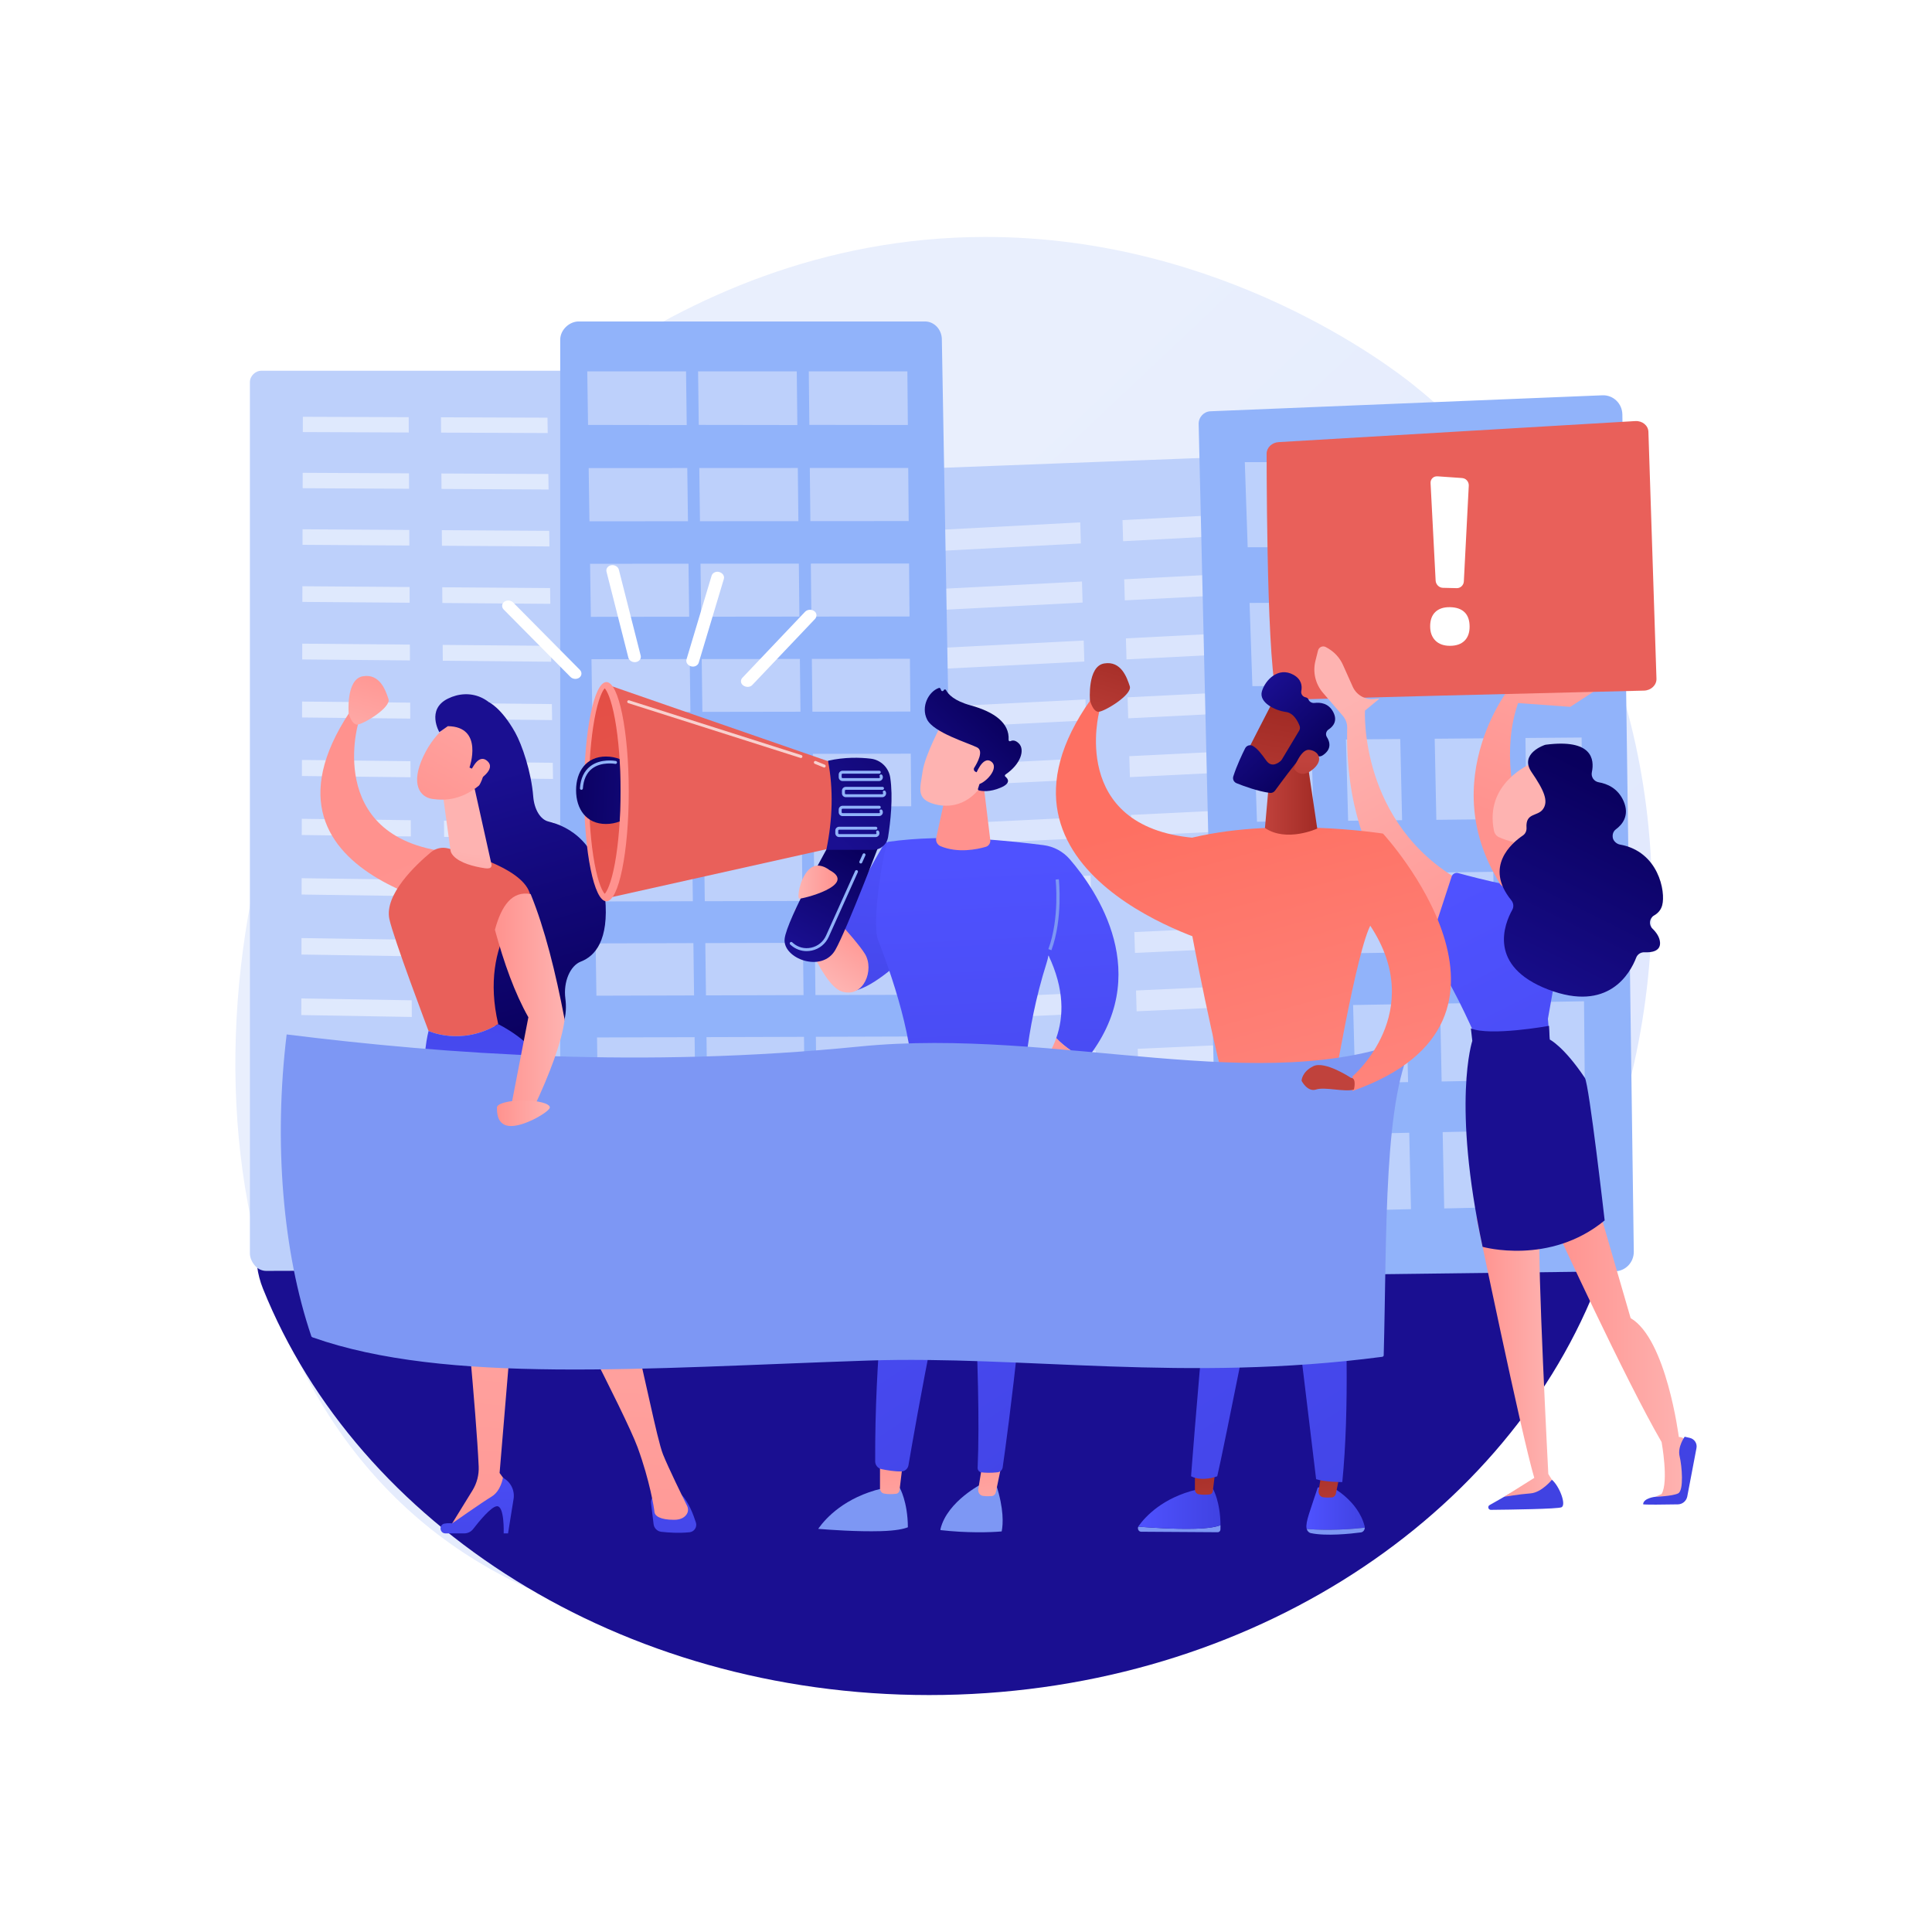 <?xml version="1.0" encoding="utf-8"?>
<!-- Generator: Adobe Illustrator 27.5.0, SVG Export Plug-In . SVG Version: 6.00 Build 0)  -->
<svg version="1.1" xmlns="http://www.w3.org/2000/svg" xmlns:xlink="http://www.w3.org/1999/xlink" x="0px" y="0px"
	 viewBox="0 0 3710 3710" style="enable-background:new 0 0 3710 3710;" xml:space="preserve">
<g id="Background">
	<g>
		<g>
			<rect style="fill:#FFFFFF;" width="3710" height="3710"/>
		</g>
	</g>
</g>
<g id="Illustration">
	<g>
		
			<linearGradient id="SVGID_1_" gradientUnits="userSpaceOnUse" x1="3376.703" y1="3529.735" x2="1356.078" y2="1348.742" gradientTransform="matrix(0.99 -0.011 0.011 0.986 -29.783 55.356)">
			<stop  offset="0" style="stop-color:#DAE3FE"/>
			<stop  offset="1" style="stop-color:#E9EFFD"/>
		</linearGradient>
		<path style="fill:url(#SVGID_1_);" d="M3064.341,2274.326c-268.881,640.812-994.221,922.798-1565.427,882.401
			c-155.962-11.03-469.761-33.223-717.088-259.429c-474.974-434.415-412.731-1354.126,31.322-1900.106
			c57.185-70.311,453.18-541.528,1078.375-542.192c457.734-0.485,781.804,251.618,821.218,283.036
			c49.791,39.689,159.684,134.097,259.45,284.692C3206.604,1376.576,3232.364,1873.882,3064.341,2274.326z"/>
		
			<linearGradient id="SVGID_00000099639102525525278910000018256561800641292195_" gradientUnits="userSpaceOnUse" x1="2124.627" y1="1064.771" x2="1983.429" y2="1622.839">
			<stop  offset="0" style="stop-color:#09005D"/>
			<stop  offset="1" style="stop-color:#1A0F91"/>
		</linearGradient>
		<path style="fill:url(#SVGID_00000099639102525525278910000018256561800641292195_);" d="M658.601,2239.721
			c-117.715,0-198.603,122.988-153.603,234.928C687.528,2928.706,1191.33,3255,1784.273,3255s1096.745-326.294,1279.275-780.351
			c45-111.94-35.888-234.928-153.603-234.928H658.601z"/>
		<g>
			<path style="fill:#BDD0FB;" d="M1142.234,733.261c-0.192-11.817-8.56-21.326-18.816-21.326H501.327
				c-10.394,0-21.434,9.802-21.434,21.78v1673.118c0,8.94,4.395,17.514,9.888,23.828c5.494,6.313,13.595,9.847,21.353,9.823
				l628.905-1.978c7.826-0.024,15.478-3.668,20.952-10.114c5.474-6.445,8.556-15.176,8.409-24.193L1142.234,733.261z"/>
			<g style="opacity:0.52;">
				<polygon style="fill:#FFFFFF;" points="784.976,830.506 581.475,829.694 581.551,800.352 784.824,801.092 				"/>
				<polygon style="fill:#FFFFFF;" points="785.533,938.583 581.196,937.509 581.273,907.925 785.38,908.928 				"/>
				<polygon style="fill:#FFFFFF;" points="786.096,1047.554 580.915,1046.213 580.992,1016.385 785.942,1017.653 				"/>
				<polygon style="fill:#FFFFFF;" points="786.663,1157.432 580.632,1155.819 580.709,1125.743 786.508,1127.282 				"/>
				<polygon style="fill:#FFFFFF;" points="787.235,1268.223 580.346,1266.333 580.425,1236.008 787.078,1237.821 				"/>
				<polygon style="fill:#FFFFFF;" points="788.393,1492.598 579.767,1490.143 579.847,1459.307 788.234,1461.683 				"/>
				<polygon style="fill:#FFFFFF;" points="790.168,1836.323 578.88,1832.983 578.962,1801.358 790.004,1804.615 				"/>
				<polygon style="fill:#FFFFFF;" points="787.812,1379.941 580.058,1377.771 580.137,1347.192 787.654,1349.285 				"/>
				<polygon style="fill:#FFFFFF;" points="788.98,1606.207 579.474,1603.462 579.555,1572.366 788.819,1575.032 				"/>
				<polygon style="fill:#FFFFFF;" points="789.571,1720.778 579.179,1717.738 579.26,1686.379 789.409,1689.338 				"/>
				<polygon style="fill:#FFFFFF;" points="790.769,1952.856 578.58,1949.211 578.662,1917.315 790.604,1920.876 				"/>
				<polygon style="fill:#FFFFFF;" points="791.376,2070.389 578.276,2066.434 578.36,2034.265 791.209,2038.135 				"/>
				<polygon style="fill:#FFFFFF;" points="791.988,2188.938 577.971,2184.668 578.055,2152.221 791.82,2156.405 				"/>
				<polygon style="fill:#FFFFFF;" points="792.606,2308.51 577.662,2303.92 577.747,2271.193 792.436,2275.695 				"/>
				<polygon style="fill:#FFFFFF;" points="1051.78,831.57 847.003,830.753 846.781,801.318 1051.328,802.063 				"/>
				<polygon style="fill:#FFFFFF;" points="1053.441,939.992 847.817,938.911 847.593,909.233 1052.985,910.241 				"/>
				<polygon style="fill:#FFFFFF;" points="1055.116,1049.314 848.637,1047.964 848.412,1018.04 1054.656,1019.316 				"/>
				<polygon style="fill:#FFFFFF;" points="1056.805,1159.547 849.464,1157.924 849.237,1127.751 1056.341,1129.299 				"/>
				<polygon style="fill:#FFFFFF;" points="1058.507,1270.7 850.299,1268.799 850.07,1238.374 1058.04,1240.199 				"/>
				<polygon style="fill:#FFFFFF;" points="1061.956,1495.818 851.988,1493.346 851.755,1462.408 1061.481,1464.8 				"/>
				<polygon style="fill:#FFFFFF;" points="1067.24,1840.703 854.576,1837.341 854.337,1805.608 1066.752,1808.886 				"/>
				<polygon style="fill:#FFFFFF;" points="1060.225,1382.786 851.14,1380.602 850.909,1349.923 1059.753,1352.029 				"/>
				<polygon style="fill:#FFFFFF;" points="1063.703,1609.808 852.843,1607.044 852.609,1575.845 1063.224,1578.527 				"/>
				<polygon style="fill:#FFFFFF;" points="1065.464,1724.765 853.706,1721.704 853.469,1690.239 1064.981,1693.218 				"/>
				<polygon style="fill:#FFFFFF;" points="1069.031,1957.636 855.454,1953.967 855.213,1921.962 1068.54,1925.546 				"/>
				<polygon style="fill:#FFFFFF;" points="1070.838,2075.576 856.339,2071.595 856.096,2039.314 1070.342,2043.209 				"/>
				<polygon style="fill:#FFFFFF;" points="1072.661,2194.538 857.231,2190.239 856.986,2157.68 1072.161,2161.891 				"/>
				<polygon style="fill:#FFFFFF;" points="1074.499,2314.53 858.132,2309.91 857.884,2277.068 1073.995,2281.599 				"/>
			</g>
		</g>
		<g>
			<path style="fill:#BDD0FB;" d="M2563.576,915.376c-0.177-12.06-4.406-23.531-11.74-31.846
				c-7.334-8.316-17.161-12.78-27.281-12.396l-818.928,31.171c-20.844,0.794-37.215,21.536-36.594,46.369l40.407,1615.586
				c0.613,24.517,17.579,43.944,38.17,43.706l807.897-2.988c10.08-0.117,14.273-11.33,21.303-19.935
				c7.031-8.606,10.886-20.198,10.711-32.204L2563.576,915.376z"/>
			<g style="opacity:0.45;">
				<polygon style="fill:#FFFFFF;" points="1809.259,1057.697 1807.981,1017.28 2074.358,1003.085 2075.55,1043.595 				"/>
				<polygon style="fill:#FFFFFF;" points="1812.842,1170.929 1811.567,1130.588 2077.703,1116.654 2078.892,1157.088 				"/>
				<polygon style="fill:#FFFFFF;" points="1816.419,1283.953 1815.146,1243.687 2081.041,1230.013 2082.228,1270.371 				"/>
				<polygon style="fill:#FFFFFF;" points="1819.989,1396.762 1818.719,1356.571 2084.372,1343.157 2085.558,1383.441 				"/>
				<polygon style="fill:#FFFFFF;" points="1823.552,1509.365 1822.284,1469.249 2087.698,1456.09 2088.881,1496.299 				"/>
				<polygon style="fill:#FFFFFF;" points="1830.659,1733.94 1829.396,1693.973 2094.33,1681.328 2095.509,1721.387 				"/>
				<polygon style="fill:#FFFFFF;" points="1841.27,2069.24 1840.014,2029.495 2104.233,2017.615 2105.405,2057.45 				"/>
				<polygon style="fill:#FFFFFF;" points="1827.109,1621.756 1825.844,1581.714 2091.018,1568.816 2092.198,1608.95 				"/>
				<polygon style="fill:#FFFFFF;" points="1834.203,1845.914 1832.942,1806.02 2097.637,1793.635 2098.814,1833.618 				"/>
				<polygon style="fill:#FFFFFF;" points="1837.74,1957.679 1836.481,1917.86 2100.938,1905.728 2102.112,1945.638 				"/>
				<polygon style="fill:#FFFFFF;" points="1844.794,2180.592 1843.54,2140.92 2107.521,2129.295 2108.691,2169.057 				"/>
				<polygon style="fill:#FFFFFF;" points="1848.311,2291.74 1847.059,2252.142 2110.804,2240.766 2111.971,2280.454 				"/>
				<polygon style="fill:#FFFFFF;" points="1851.822,2402.681 1850.573,2363.155 2114.081,2352.034 2115.246,2391.648 				"/>
				<polygon style="fill:#FFFFFF;" points="1855.327,2513.416 1854.079,2473.964 2117.351,2463.093 2118.514,2502.634 				"/>
				<polygon style="fill:#FFFFFF;" points="2156.693,1039.296 2155.528,998.757 2423.432,984.48 2424.51,1025.113 				"/>
				<polygon style="fill:#FFFFFF;" points="2159.962,1152.871 2158.799,1112.408 2426.458,1098.391 2427.534,1138.948 				"/>
				<polygon style="fill:#FFFFFF;" points="2163.224,1266.231 2162.063,1225.844 2429.479,1212.092 2430.553,1252.572 				"/>
				<polygon style="fill:#FFFFFF;" points="2166.48,1379.382 2165.321,1339.07 2432.494,1325.577 2433.566,1365.981 				"/>
				<polygon style="fill:#FFFFFF;" points="2169.729,1492.319 2168.573,1452.082 2435.503,1438.851 2436.573,1479.18 				"/>
				<polygon style="fill:#FFFFFF;" points="2176.212,1717.563 2175.06,1677.477 2441.504,1664.763 2442.57,1704.942 				"/>
				<polygon style="fill:#FFFFFF;" points="2185.889,2053.859 2184.743,2013.996 2450.465,2002.051 2451.525,2042.005 				"/>
				<polygon style="fill:#FFFFFF;" points="2172.974,1605.045 2171.819,1564.884 2438.507,1551.911 2439.574,1592.165 				"/>
				<polygon style="fill:#FFFFFF;" points="2179.444,1829.87 2178.293,1789.858 2444.497,1777.402 2445.561,1817.505 				"/>
				<polygon style="fill:#FFFFFF;" points="2182.67,1941.97 2181.521,1902.033 2447.483,1889.83 2448.546,1929.858 				"/>
				<polygon style="fill:#FFFFFF;" points="2189.103,2165.543 2187.959,2125.754 2453.44,2114.061 2454.499,2153.94 				"/>
				<polygon style="fill:#FFFFFF;" points="2192.311,2277.018 2191.169,2237.302 2456.41,2225.865 2457.467,2265.67 				"/>
				<polygon style="fill:#FFFFFF;" points="2195.513,2388.285 2194.373,2348.643 2459.375,2337.459 2460.429,2377.19 				"/>
				<polygon style="fill:#FFFFFF;" points="2198.709,2499.349 2197.572,2459.781 2462.334,2448.845 2463.386,2488.503 				"/>
			</g>
		</g>
		<g>
			<path style="fill:#91B3FA;" d="M1808.611,651.281c-0.331-18.635-14.688-33.97-32.288-33.97h-665.205
				c-17.835,0-35.35,16.134-35.35,35.023V2340.6c0,9.087,4.943,17.801,11.018,24.217c6.075,6.416,15.076,10.008,23.657,9.983
				l695.509-2.011c8.654-0.025,17.127-3.728,23.181-10.278c6.053-6.551,9.466-15.606,9.303-24.77L1808.611,651.281z"/>
			<g>
				<g>
					<polygon style="fill:#BDD0FB;" points="1318.722,816.253 1129.22,815.984 1127.717,713.112 1317.403,713.112 					"/>
					<polygon style="fill:#BDD0FB;" points="1531.133,816.201 1341.821,815.932 1340.524,713.112 1530.02,713.112 					"/>
					<polygon style="fill:#BDD0FB;" points="1743.33,816.15 1554.208,815.88 1553.118,713.112 1742.423,713.112 					"/>
				</g>
				<g>
					<polygon style="fill:#BDD0FB;" points="1321.09,1000.902 1131.919,1001.031 1130.42,898.831 1319.776,898.749 					"/>
					<polygon style="fill:#BDD0FB;" points="1533.131,1000.759 1344.149,1000.887 1342.857,898.739 1532.022,898.656 					"/>
					<polygon style="fill:#BDD0FB;" points="1744.959,1000.616 1556.167,1000.743 1555.08,898.646 1744.055,898.563 					"/>
				</g>
				<g>
					<polygon style="fill:#BDD0FB;" points="1323.45,1184.284 1134.607,1184.494 1133.114,1082.649 1322.141,1082.484 					"/>
					<polygon style="fill:#BDD0FB;" points="1535.123,1184.048 1346.469,1184.258 1345.181,1082.464 1534.017,1082.299 					"/>
					<polygon style="fill:#BDD0FB;" points="1746.583,1183.813 1558.118,1184.023 1557.035,1082.28 1745.681,1082.115 					"/>
				</g>
				<g>
					<polygon style="fill:#BDD0FB;" points="1325.803,1367.03 1137.287,1367.321 1135.8,1265.828 1324.497,1265.582 					"/>
					<polygon style="fill:#BDD0FB;" points="1537.107,1366.703 1348.781,1366.994 1347.497,1265.552 1536.006,1265.306 					"/>
					<polygon style="fill:#BDD0FB;" points="1748.2,1366.377 1560.062,1366.668 1558.983,1265.277 1747.302,1265.031 					"/>
				</g>
				<g>
					<polygon style="fill:#BDD0FB;" points="1328.146,1549.144 1139.958,1549.516 1138.475,1448.374 1326.845,1448.047 					"/>
					<polygon style="fill:#BDD0FB;" points="1539.084,1548.727 1351.085,1549.099 1349.806,1448.007 1537.987,1447.68 					"/>
					<polygon style="fill:#BDD0FB;" points="1749.813,1548.311 1562,1548.682 1560.924,1447.641 1748.918,1447.314 					"/>
				</g>
				<g>
					<polygon style="fill:#BDD0FB;" points="1330.482,1730.631 1142.62,1731.083 1141.142,1630.29 1329.185,1629.882 					"/>
					<polygon style="fill:#BDD0FB;" points="1541.056,1730.124 1353.38,1730.575 1352.106,1629.833 1539.961,1629.425 					"/>
					<polygon style="fill:#BDD0FB;" points="1751.42,1729.618 1563.932,1730.069 1562.859,1629.376 1750.527,1628.969 					"/>
				</g>
				<g>
					<polygon style="fill:#BDD0FB;" points="1332.809,1911.492 1145.272,1912.023 1143.799,1811.577 1331.517,1811.09 					"/>
					<polygon style="fill:#BDD0FB;" points="1543.02,1910.896 1355.668,1911.427 1354.399,1811.031 1541.929,1810.544 					"/>
					<polygon style="fill:#BDD0FB;" points="1753.021,1910.301 1565.856,1910.832 1564.787,1810.485 1752.132,1809.998 					"/>
				</g>
				<g>
					<polygon style="fill:#BDD0FB;" points="1335.129,2091.731 1147.915,2092.342 1146.448,1992.242 1333.841,1991.674 					"/>
					<polygon style="fill:#BDD0FB;" points="1544.977,2091.047 1357.949,2091.657 1356.683,1991.605 1543.891,1991.04 					"/>
					<polygon style="fill:#BDD0FB;" points="1754.617,2090.364 1567.774,2090.973 1566.709,1990.971 1753.73,1990.405 					"/>
				</g>
				<g>
					<polygon style="fill:#BDD0FB;" points="1337.441,2271.352 1150.549,2272.042 1149.087,2172.284 1336.157,2171.639 					"/>
					<polygon style="fill:#BDD0FB;" points="1546.927,2270.58 1360.221,2271.268 1358.959,2171.56 1545.845,2170.915 					"/>
					<polygon style="fill:#BDD0FB;" points="1756.207,2269.809 1569.685,2270.496 1568.624,2170.837 1755.323,2170.193 					"/>
				</g>
			</g>
		</g>
		<g>
			<path style="fill:#91B3FA;" d="M3115.406,795.901c-0.138-10.08-4.274-19.676-11.469-26.609
				c-7.198-6.934-16.843-10.616-26.749-10.213l-752.692,30.689c-12.919,0.526-23.035,11.492-22.729,24.637l38.208,1636.325
				l761.079-9.443c9.757-0.121,19.065-4.182,25.874-11.29c6.809-7.106,10.56-16.676,10.424-26.597L3115.406,795.901z"/>
			<g style="opacity:0.4;">
				<g>
					<polygon style="fill:#FFFFFF;" points="2507.139,1050.939 2395.921,1050.902 2390.387,887.415 2502.319,887.415 					"/>
					<polygon style="fill:#FFFFFF;" points="2680.455,1050.502 2574.65,1050.452 2570.262,887.415 2676.742,887.415 					"/>
					<polygon style="fill:#FFFFFF;" points="2857.621,1050.057 2747.605,1050.017 2744.32,887.415 2855.034,887.415 					"/>
					<polygon style="fill:#FFFFFF;" points="3033.818,1049.613 2924.403,1049.573 2922.24,887.415 3032.344,887.415 					"/>
				</g>
				<g>
					<polygon style="fill:#FFFFFF;" points="2514.991,1316.897 2404.936,1317.625 2399.516,1157.818 2510.27,1157.359 					"/>
					<polygon style="fill:#FFFFFF;" points="2686.503,1315.762 2581.799,1316.455 2577.5,1157.08 2682.866,1156.642 					"/>
					<polygon style="fill:#FFFFFF;" points="2861.835,1314.602 2752.957,1315.322 2749.739,1156.365 2859.301,1155.91 					"/>
					<polygon style="fill:#FFFFFF;" points="3036.217,1313.448 2927.929,1314.165 2925.809,1155.634 3034.774,1155.182 					"/>
				</g>
				<g>
					<polygon style="fill:#FFFFFF;" points="2522.683,1576.805 2413.766,1577.963 2408.456,1421.418 2518.058,1420.518 					"/>
					<polygon style="fill:#FFFFFF;" points="2692.428,1575 2588.801,1576.102 2584.59,1419.971 2688.865,1419.114 					"/>
					<polygon style="fill:#FFFFFF;" points="2865.964,1573.155 2758.2,1574.301 2755.047,1418.571 2863.481,1417.679 					"/>
					<polygon style="fill:#FFFFFF;" points="3038.569,1571.32 2931.383,1572.46 2929.306,1417.139 3037.155,1416.253 					"/>
				</g>
				<g>
					<polygon style="fill:#FFFFFF;" points="2530.219,1831.46 2422.417,1833.031 2417.214,1679.649 2525.687,1678.326 					"/>
					<polygon style="fill:#FFFFFF;" points="2698.234,1829.012 2595.662,1830.507 2591.536,1677.522 2694.742,1676.263 					"/>
					<polygon style="fill:#FFFFFF;" points="2870.01,1826.51 2763.338,1828.064 2760.248,1675.464 2867.577,1674.154 					"/>
					<polygon style="fill:#FFFFFF;" points="3040.873,1824.021 2934.767,1825.566 2932.732,1673.359 3039.488,1672.057 					"/>
				</g>
				<g>
					<polygon style="fill:#FFFFFF;" points="2537.604,2081.02 2430.894,2082.986 2425.796,1932.673 2533.163,1930.943 					"/>
					<polygon style="fill:#FFFFFF;" points="2703.923,2077.955 2602.385,2079.826 2598.342,1929.893 2700.502,1928.248 					"/>
					<polygon style="fill:#FFFFFF;" points="2873.974,2074.822 2768.373,2076.768 2765.345,1927.204 2871.59,1925.492 					"/>
					<polygon style="fill:#FFFFFF;" points="3043.132,2071.704 2938.085,2073.64 2936.09,1924.453 3041.774,1922.751 					"/>
				</g>
				<g>
					<polygon style="fill:#FFFFFF;" points="2544.843,2325.636 2439.204,2327.982 2434.207,2180.645 2540.49,2178.527 					"/>
					<polygon style="fill:#FFFFFF;" points="2709.501,2321.979 2608.977,2324.211 2605.013,2177.24 2706.146,2175.224 					"/>
					<polygon style="fill:#FFFFFF;" points="2877.862,2318.24 2773.308,2320.562 2770.34,2173.945 2875.524,2171.848 					"/>
					<polygon style="fill:#FFFFFF;" points="3045.346,2314.519 2941.337,2316.83 2939.381,2170.575 3044.015,2168.489 					"/>
				</g>
			</g>
		</g>
		<g>
			
				<linearGradient id="SVGID_00000084506826287683997480000002869100737526070914_" gradientUnits="userSpaceOnUse" x1="2917.195" y1="1586.162" x2="3135.715" y2="1028.095">
				<stop  offset="0" style="stop-color:#FF928E"/>
				<stop  offset="1" style="stop-color:#FEB3B1"/>
			</linearGradient>
			<path style="fill:url(#SVGID_00000084506826287683997480000002869100737526070914_);" d="M2896.734,1323.674
				c0,0-164.905,211.133,23.24,425.872l70.734-6.591c0,0-136.162-218.632-75.515-392.911l100.197,7.315l55.408-36.115
				L2896.734,1323.674z"/>
			<g>
				
					<linearGradient id="SVGID_00000137096217607240825160000003657157023356893345_" gradientUnits="userSpaceOnUse" x1="5340.462" y1="-10807.966" x2="4876.528" y2="-10054.911" gradientTransform="matrix(-1 0 0 1 824.736 0)">
					<stop  offset="0" style="stop-color:#E1473D"/>
					<stop  offset="1" style="stop-color:#E9605A"/>
				</linearGradient>
				<path style="fill:url(#SVGID_00000137096217607240825160000003657157023356893345_);" d="M2455.317,849.01l684.957-40.429
					c13.432-0.793,24.75,8.477,25.145,20.594l15.471,474.157c0.398,12.198-10.397,22.511-23.931,22.837
					c-124.012,2.979-674.592,16.293-698.836,18.445c-23.958,2.127-25.759-379.311-25.839-473.444
					C2432.275,859.533,2442.429,849.771,2455.317,849.01z"/>
			</g>
			
				<linearGradient id="SVGID_00000101080029495508599990000013954100663893178032_" gradientUnits="userSpaceOnUse" x1="2706.36" y1="2587.94" x2="2956.122" y2="2587.94" gradientTransform="matrix(1 0 0 1 280.691 0)">
				<stop  offset="0" style="stop-color:#FF928E"/>
				<stop  offset="1" style="stop-color:#FEB3B1"/>
			</linearGradient>
			<path style="fill:url(#SVGID_00000101080029495508599990000013954100663893178032_);" d="M2987.05,2357.373
				c0,0,133.608,291.202,203.708,411.817c0,0,13.923,75.894,0,99.759l-11.865,5.274l55.376-1.648c0,0,4.919-102.085,1.078-107.787
				s-11.525-5.328-11.525-5.328s-23.745-188.117-92.51-228.265l-66.642-229.535L2987.05,2357.373z"/>
			
				<linearGradient id="SVGID_00000095326054568673850870000002681172761493780899_" gradientUnits="userSpaceOnUse" x1="3049.664" y1="2029.396" x2="2925.974" y2="2833.376" gradientTransform="matrix(1 0 0 1 280.691 0)">
				<stop  offset="0" style="stop-color:#4F52FF"/>
				<stop  offset="1" style="stop-color:#4042E2"/>
			</linearGradient>
			<path style="fill:url(#SVGID_00000095326054568673850870000002681172761493780899_);" d="M3155.243,2888.519
				c-0.082,1.335,43.241,0.725,66.774,0.295c8.69-0.159,16.098-6.266,17.95-14.758l17.772-93.371
				c1.689-8.873-3.946-17.492-12.751-19.505l-9.92-2.267c0,0-14.152,19.413-9.697,37.69s8.419,65.621-2.838,71.138
				s-43.641,6.481-43.641,6.481S3155.983,2876.494,3155.243,2888.519z"/>
			
				<linearGradient id="SVGID_00000124120965269234919830000011914614284190996913_" gradientUnits="userSpaceOnUse" x1="2787.95" y1="1989.132" x2="2664.26" y2="2793.116" gradientTransform="matrix(1 0 0 1 280.691 0)">
				<stop  offset="0" style="stop-color:#4F52FF"/>
				<stop  offset="1" style="stop-color:#4042E2"/>
			</linearGradient>
			<path style="fill:url(#SVGID_00000124120965269234919830000011914614284190996913_);" d="M2860.413,2890.214
				c-4.382,2.497-2.575,9.187,2.468,9.136c39.383-0.396,127.632-1.642,135.474-4.903c10.124-4.21-3.69-40.591-18.228-52.904
				l-80.272,26.199L2860.413,2890.214z"/>
			
				<linearGradient id="SVGID_00000106841646528093875050000013029484627803485094_" gradientUnits="userSpaceOnUse" x1="2554.805" y1="2606.512" x2="2699.438" y2="2606.512" gradientTransform="matrix(1 0 0 1 280.691 0)">
				<stop  offset="0" style="stop-color:#FF928E"/>
				<stop  offset="1" style="stop-color:#FEB3B1"/>
			</linearGradient>
			<path style="fill:url(#SVGID_00000106841646528093875050000013029484627803485094_);" d="M2835.496,2338.801
				c0,0,86.341,417.686,110.765,499.163l-57.78,36.259c0,0,28.955-4.925,50.426-6.481s41.221-26.199,41.221-26.199l-6.922-11.04
				c0,0-21.652-415.411-16.381-462.582L2835.496,2338.801z"/>
			
				<linearGradient id="SVGID_00000102514861442831586450000000660846494472838818_" gradientUnits="userSpaceOnUse" x1="2592.981" y1="1915.512" x2="2285.724" y2="1358.162" gradientTransform="matrix(1 0 0 1 280.691 0)">
				<stop  offset="0" style="stop-color:#FF928E"/>
				<stop  offset="1" style="stop-color:#FEB3B1"/>
			</linearGradient>
			<path style="fill:url(#SVGID_00000102514861442831586450000000660846494472838818_);" d="M2621.168,1364.547
				c0,0-11.909,217.276,185.907,328.305l-47.626,108.619c0,0-179.097-108.327-172.474-403.777c0.19-8.479-2.868-16.713-8.405-23.136
				l-38.064-44.158c-14.502-16.824-19.922-39.648-14.531-61.196l5.01-20.028c1.677-6.705,9.314-9.931,15.291-6.46l3.981,2.312
				c12.672,7.36,22.709,18.517,28.693,31.894l18.69,41.78c6.981,15.607,23.079,25.082,40.112,23.611l11.557-0.998L2621.168,1364.547
				z"/>
			
				<linearGradient id="SVGID_00000087411858455963696360000003344356668934181554_" gradientUnits="userSpaceOnUse" x1="2553.519" y1="1675.311" x2="3084.353" y2="2726.671" gradientTransform="matrix(1 0 0 1 280.691 0)">
				<stop  offset="0" style="stop-color:#4F52FF"/>
				<stop  offset="1" style="stop-color:#4042E2"/>
			</linearGradient>
			<path style="fill:url(#SVGID_00000087411858455963696360000003344356668934181554_);" d="M2800.191,1676.57
				c33.094,9.178,145.213,38.672,215.208,37.467l-42.975,242.514l3.42,39.555l-140.116-0.628c0,0-39.444-91.604-70.564-137.274
				c-8.988-13.19-2.299-28.923,2.796-44.05l-6.999-4.66c-7.122-4.742-10.211-13.649-7.553-21.782l34.121-104.395
				C2789.299,1678.055,2794.84,1675.087,2800.191,1676.57z"/>
			
				<linearGradient id="SVGID_00000121987921502895464600000003830744846765377946_" gradientUnits="userSpaceOnUse" x1="3522.09" y1="1552.081" x2="3219.524" y2="1874.818">
				<stop  offset="0" style="stop-color:#09005D"/>
				<stop  offset="1" style="stop-color:#1A0F91"/>
			</linearGradient>
			<path style="fill:url(#SVGID_00000121987921502895464600000003830744846765377946_);" d="M2824.5,1974.779l2.756,23.963
				c0,0-39.596,118.583,19.799,395.548c0,0,128.637,36.442,234.362-50.76c0,0-29.824-261.413-37.97-273.589
				c-40.575-60.651-67.604-73.836-67.604-73.836l-1.219-26.18C2974.624,1969.926,2861.544,1990.37,2824.5,1974.779z"/>
			
				<linearGradient id="SVGID_00000077294454623790698010000006531199154286964897_" gradientUnits="userSpaceOnUse" x1="2598.651" y1="1660.398" x2="2687.158" y2="1660.398" gradientTransform="matrix(1 0 0 1 280.691 0)">
				<stop  offset="0" style="stop-color:#FF928E"/>
				<stop  offset="1" style="stop-color:#FEB3B1"/>
			</linearGradient>
			<path style="fill:url(#SVGID_00000077294454623790698010000006531199154286964897_);" d="M2879.348,1696.116
				c-0.492-0.649,29.252-89.801,29.252-89.801l42.605,3.865l16.644,101.138C2967.849,1711.318,2901.078,1724.796,2879.348,1696.116z
				"/>
			
				<linearGradient id="SVGID_00000070086112680147489820000010610757785765421446_" gradientUnits="userSpaceOnUse" x1="3710.829" y1="1261.484" x2="3364.559" y2="1389.234">
				<stop  offset="0" style="stop-color:#FF928E"/>
				<stop  offset="1" style="stop-color:#FEB3B1"/>
			</linearGradient>
			<path style="fill:url(#SVGID_00000070086112680147489820000010610757785765421446_);" d="M2941.005,1465.722
				c-2.841,1.769-91.042,38.22-72.092,129.788c1.12,5.411,4.731,9.997,9.777,12.248c12.943,5.773,40.807,15.658,74.135,12.271
				c46.205-4.696,76.482-85.325,75.194-108.787C3026.733,1487.779,2969.162,1448.189,2941.005,1465.722z"/>
			
				<linearGradient id="SVGID_00000069378856149708693260000003353507577306424250_" gradientUnits="userSpaceOnUse" x1="2845.203" y1="1507.189" x2="2618.439" y2="1960.715" gradientTransform="matrix(1 0 0 1 280.691 0)">
				<stop  offset="0" style="stop-color:#09005D"/>
				<stop  offset="1" style="stop-color:#1A0F91"/>
			</linearGradient>
			<path style="fill:url(#SVGID_00000069378856149708693260000003353507577306424250_);" d="M2967.849,1430.123
				c-2.319,0.304-50.97,17.249-26.844,52.503c24.126,35.254,33.177,56.007,21.766,71.488c-10.396,14.104-33.427,6.065-31.417,35.408
				c0.402,5.874-2.138,11.576-7.013,14.876c-21.703,14.691-74.651,59.908-22.192,124.394c4.264,5.241,5.143,12.477,1.853,18.378
				c-15.365,27.559-47.639,108.292,69.206,153.076c115.461,44.253,157.148-31.221,168.795-61.388
				c2.519-6.525,8.943-10.519,15.93-10.189c12.687,0.599,30.666-1.512,29.839-18.466c-0.502-10.298-6.927-19.527-14.521-26.926
				c-7.516-7.323-6.031-20.146,3.093-25.33c6.892-3.916,12.991-10.029,15.565-19.568c6.997-25.929-6.972-103.456-81.284-116.595
				c-6.199-1.096-12.69-6.908-13.593-13.137c-0.013-0.092-0.028-0.185-0.043-0.278c-0.996-6.025,1.042-12.185,5.966-15.798
				c11.866-8.705,27.083-26.229,14.723-54.332c-10.962-24.925-31.986-33.334-47.603-36.013
				c-9.169-1.573-15.198-10.245-13.265-19.345C3062.077,1458.084,3057.486,1418.37,2967.849,1430.123z"/>
			<g>
				<path style="fill:#FFFFFF;" d="M2797.323,1129.42l-26.58-0.635c-7.408-0.177-13.537-6.512-13.925-13.969l-9.73-187.255
					c-0.201-3.859,1.187-7.041,3.836-9.652c2.646-2.609,6.316-3.449,10.147-3.182l45.775,3.188c3.751,0.261,7.332,1.505,9.907,4.437
					c2.572,2.927,3.917,6.44,3.722,10.213l-9.467,183.845C2810.629,1123.761,2804.624,1129.594,2797.323,1129.42z"/>
				<path style="fill:#FFFFFF;" d="M2756.304,1175.161c6.636-6.338,15.975-9.405,27.982-9.213
					c12.378,0.198,21.76,3.461,28.184,9.777c6.407,6.298,9.603,15.502,9.603,27.624c0,11.688-3.267,20.731-9.817,27.143
					c-6.567,6.431-15.88,9.653-27.97,9.653c-11.863,0-21.164-3.324-27.873-9.989c-6.727-6.683-10.098-15.825-10.098-27.412
					C2746.315,1190.716,2749.65,1181.517,2756.304,1175.161z"/>
			</g>
		</g>
		<g>
			<g>
				
					<linearGradient id="SVGID_00000163756599171759761010000007543438755763483044_" gradientUnits="userSpaceOnUse" x1="-1919.454" y1="1629.812" x2="-2773.233" y2="3779.688" gradientTransform="matrix(-1 0 0 1 -1147.967 0)">
					<stop  offset="0" style="stop-color:#FF928E"/>
					<stop  offset="1" style="stop-color:#FEB3B1"/>
				</linearGradient>
				<path style="fill:url(#SVGID_00000163756599171759761010000007543438755763483044_);" d="M943.211,1758.317
					c0,0-489.993-60.111-272.041-390.477l16.285,23.058c0,0-66.655,232.625,197.467,247.198
					C884.922,1638.096,945.373,1722.232,943.211,1758.317z"/>
				
					<linearGradient id="SVGID_00000098217962706179916370000007983982260069315508_" gradientUnits="userSpaceOnUse" x1="3775.852" y1="1266.55" x2="3718.524" y2="1454.912" gradientTransform="matrix(1 0 0 1 -3044.996 0)">
					<stop  offset="0" style="stop-color:#FF928E"/>
					<stop  offset="1" style="stop-color:#FEB3B1"/>
				</linearGradient>
				<path style="fill:url(#SVGID_00000098217962706179916370000007983982260069315508_);" d="M669.533,1369.585
					c0,0-5.459-65.518,27.3-70.978c32.759-5.459,43.679,27.299,49.139,43.679c5.46,16.38-49.139,49.137-60.058,49.137
					C674.993,1391.424,669.533,1369.585,669.533,1369.585z"/>
				
					<linearGradient id="SVGID_00000102543695634894373870000008836477727364577967_" gradientUnits="userSpaceOnUse" x1="1092.492" y1="1997.41" x2="941.234" y2="1486.916">
					<stop  offset="0" style="stop-color:#09005D"/>
					<stop  offset="1" style="stop-color:#1A0F91"/>
				</linearGradient>
				<path style="fill:url(#SVGID_00000102543695634894373870000008836477727364577967_);" d="M938.883,1348.495
					c0,0,23.81,10.504,50.422,58.125c13.142,23.518,30.879,75.344,34.655,122.952c1.95,24.58,13.599,44.267,29.277,48.018
					c39.049,9.347,99.228,41.01,108.857,146.878c7.35,80.809-19.031,111.449-46.718,122.055
					c-20.335,7.789-33.849,38.675-29.736,70.732c3.945,30.749-1.938,66.296-36.052,94.403
					c-76.446,62.989-152.79-149.225-152.79-149.225l-15.646-370.538L938.883,1348.495z"/>
				
					<linearGradient id="SVGID_00000098938192514591760810000003495886441427970436_" gradientUnits="userSpaceOnUse" x1="1291.379" y1="2541.829" x2="1294.74" y2="3113.343">
					<stop  offset="0" style="stop-color:#4F52FF"/>
					<stop  offset="1" style="stop-color:#4042E2"/>
				</linearGradient>
				<path style="fill:url(#SVGID_00000098938192514591760810000003495886441427970436_);" d="M1250.14,2886.121l4.947,40.668
					c0.939,7.715,7.013,13.815,14.735,14.698c13.037,1.489,33.958,3.016,54.427,0.852c8.984-0.95,14.818-10.048,12.081-18.658
					c-4.99-15.7-14.119-39.268-27.281-53.135h-45.113C1255.594,2870.545,1249.132,2877.841,1250.14,2886.121z"/>
				
					<linearGradient id="SVGID_00000062910259184378758440000017219416293548527757_" gradientUnits="userSpaceOnUse" x1="379.206" y1="3249.952" x2="504.366" y2="1787.142" gradientTransform="matrix(1 0 0 1 503.326 0)">
					<stop  offset="0" style="stop-color:#FF928E"/>
					<stop  offset="1" style="stop-color:#FEB3B1"/>
				</linearGradient>
				<path style="fill:url(#SVGID_00000062910259184378758440000017219416293548527757_);" d="M896.797,2409.723l-7.615,44.793
					c0,0,25.5,258.285,30.035,361.598c0.711,16.198-3.48,32.205-11.981,46.011l-44.338,72.001l112.685-66.494l2.244-13.751
					l-18.447-25.364l24.162-289.343c1.419-16.999-2.088-34.044-10.102-49.101l-23.308-43.789L896.797,2409.723z"/>
				
					<linearGradient id="SVGID_00000047041359719872141480000000981816227132984474_" gradientUnits="userSpaceOnUse" x1="914.481" y1="2646.213" x2="917.843" y2="3113.51">
					<stop  offset="0" style="stop-color:#4F52FF"/>
					<stop  offset="1" style="stop-color:#4042E2"/>
				</linearGradient>
				<path style="fill:url(#SVGID_00000047041359719872141480000000981816227132984474_);" d="M855.477,2944.557h35.96
					c6.731,0,13.079-3.09,17.184-8.424c11.21-14.567,34.438-42.986,45.544-43.728c14.951-0.999,13.038,52.152,13.038,52.152h8.38
					l10.616-66.046c2.672-16.618-5.594-33.081-20.516-40.867l0,0c0,0-3.417,25.275-21.949,36.455
					c-18.53,11.18-75.41,51.217-75.41,51.217s-6.966-0.992-14.615,0.389C842.362,2927.756,843.948,2944.557,855.477,2944.557z"/>
				
					<linearGradient id="SVGID_00000166646497511513242040000017595924431235758254_" gradientUnits="userSpaceOnUse" x1="630.973" y1="3271.719" x2="756.166" y2="1808.525" gradientTransform="matrix(1 0 0 1 503.326 0)">
					<stop  offset="0" style="stop-color:#FF928E"/>
					<stop  offset="1" style="stop-color:#FEB3B1"/>
				</linearGradient>
				<path style="fill:url(#SVGID_00000166646497511513242040000017595924431235758254_);" d="M1051.141,2430.998
					c0,0,149.381,283.362,173.127,348.058c23.746,64.697,32.064,118.668,32.383,123.779c0.498,7.986,10.431,15.646,37.811,15.646
					c14.13,0,21.051-5.664,24.439-11.147c2.892-4.677,3.041-10.53,0.604-15.46c-8.642-17.487-36.064-73.374-46.219-98.72
					c-12.125-30.264-38.208-167.414-52.513-215.099c-14.304-47.686-30.474-99.412-92.766-147.057
					C1128.006,2430.998,1085.244,2389.115,1051.141,2430.998z"/>
				
					<linearGradient id="SVGID_00000044139433233745854650000007868942940113490599_" gradientUnits="userSpaceOnUse" x1="1518.542" y1="789.514" x2="1256.318" y2="1206.384">
					<stop  offset="0" style="stop-color:#E1473D"/>
					<stop  offset="1" style="stop-color:#E9605A"/>
				</linearGradient>
				<path style="fill:url(#SVGID_00000044139433233745854650000007868942940113490599_);" d="M956.773,1966.693
					c-38.534-163.283,62.229-243.039,62.229-243.039c-4.334-52.009-115.299-83.983-159.264-94.643
					c-11.277-2.734-23.187,0.006-32.106,7.428c-28.761,23.934-89.74,81.071-79.978,128.162
					c7.446,35.917,75.273,215.13,75.273,215.13S885.643,2009.415,956.773,1966.693z"/>
				
					<linearGradient id="SVGID_00000106846828418301316870000006727909894406912938_" gradientUnits="userSpaceOnUse" x1="944.342" y1="2719.737" x2="1019.981" y2="1484.283">
					<stop  offset="0" style="stop-color:#4F52FF"/>
					<stop  offset="1" style="stop-color:#4042E2"/>
				</linearGradient>
				<path style="fill:url(#SVGID_00000106846828418301316870000006727909894406912938_);" d="M1042.208,2047.531
					c-15.682-47.243-85.435-80.837-85.435-80.837c-71.13,42.721-133.847,13.038-133.847,13.038s-14.066,53.762-4.359,103.725
					c9.708,49.962,70.615,371.059,70.615,371.059c95.969,19.445,243.566-19.563,243.566-19.563
					C1071.62,2326.423,1057.889,2094.773,1042.208,2047.531z"/>
				
					<linearGradient id="SVGID_00000157295306777688555100000014777992473321180091_" gradientUnits="userSpaceOnUse" x1="365.48" y1="1808.061" x2="388.991" y2="1636.061" gradientTransform="matrix(1 0 0 1 503.326 0)">
					<stop  offset="0" style="stop-color:#FF928E"/>
					<stop  offset="1" style="stop-color:#FEB3B1"/>
				</linearGradient>
				<path style="fill:url(#SVGID_00000157295306777688555100000014777992473321180091_);" d="M912.044,1517.129l31.329,140.723
					c3,12.395-8.3,10.366-20.832,8.003c-20.523-3.869-46.974-11.838-55.816-27.808c-0.899-1.624-1.348-3.461-1.603-5.302
					l-13.46-97.58c-1.069-7.741,3.118-15.255,10.262-18.423l25.973-11.517C897.898,1500.791,909.472,1506.497,912.044,1517.129z"/>
				<g>
					
						<linearGradient id="SVGID_00000141451526569898685900000000678932207089514154_" gradientUnits="userSpaceOnUse" x1="306.137" y1="1586.301" x2="511.271" y2="1221.231" gradientTransform="matrix(1 0 0 1 503.326 0)">
						<stop  offset="0" style="stop-color:#FF928E"/>
						<stop  offset="1" style="stop-color:#FEB3B1"/>
					</linearGradient>
					<path style="fill:url(#SVGID_00000141451526569898685900000000678932207089514154_);" d="M875.286,1383.142
						c0,0-37.103,15.667-62.332,69.284c-25.229,53.615-6.388,78.372,17.276,81.771c23.665,3.398,59.055,2.88,96.489-31.755
						C964.154,1467.806,923.519,1364.571,875.286,1383.142z"/>
					
						<linearGradient id="SVGID_00000111887990542387074960000002190585372515986322_" gradientUnits="userSpaceOnUse" x1="1083.253" y1="2000.148" x2="931.995" y2="1489.654">
						<stop  offset="0" style="stop-color:#09005D"/>
						<stop  offset="1" style="stop-color:#1A0F91"/>
					</linearGradient>
					<path style="fill:url(#SVGID_00000111887990542387074960000002190585372515986322_);" d="M901.557,1473.817
						c0,0,27.994-78.443-41.554-79.37l-16.364,11.438c0,0-25.518-43.492,16.364-64.253c41.883-20.76,90.901-3.612,108.724,52.814
						s20.866,94.198-8.786,121.194c-29.652,26.997-41.872-3.613-41.872-3.613s16.147-25.251,9.574-38.76
						c-6.573-13.509-21.736,2.795-21.736,2.795L901.557,1473.817z"/>
					
						<linearGradient id="SVGID_00000065788987100504095370000000411145110482792083_" gradientUnits="userSpaceOnUse" x1="342.8" y1="1613.638" x2="547.933" y2="1248.569" gradientTransform="matrix(1 0 0 1 503.326 0)">
						<stop  offset="0" style="stop-color:#FF928E"/>
						<stop  offset="1" style="stop-color:#FEB3B1"/>
					</linearGradient>
					<path style="fill:url(#SVGID_00000065788987100504095370000000411145110482792083_);" d="M902.354,1485.355
						c0,0,14.153-40.408,33.035-24.315c18.881,16.092-15.346,37.324-28.745,44.202L902.354,1485.355z"/>
				</g>
			</g>
			<g>
				<path style="fill:#FFFFFF;" d="M1341.8,1272.44c-1.684,5.614-8.389,9.027-14.804,7.125l-0.033-0.01
					c-6.415-1.902-10.369-7.652-8.685-13.266l48.196-160.685c1.684-5.614,8.394-9.043,14.809-7.141l0.033,0.01
					c6.415,1.902,10.363,7.668,8.679,13.282L1341.8,1272.44z"/>
				<path style="fill:#FFFFFF;" d="M1425.578,1301.539c-4.2,4.421-3.524,11.301,1.9,14.921l0.028,0.019
					c5.424,3.62,12.808,3.453,17.008-0.969l120.464-126.848c4.2-4.421,3.859-11.694-1.565-15.314l-0.028-0.019
					c-5.424-3.62-13.143-3.06-17.343,1.362L1425.578,1301.539z"/>
				<path style="fill:#FFFFFF;" d="M1206.615,1262.817c1.466,5.768,7.955,9.588,14.494,8.531l0.034-0.005
					c6.539-1.057,10.651-6.59,9.185-12.358l-41.952-165.06c-1.466-5.769-7.955-9.588-14.494-8.531l-0.034,0.005
					c-6.539,1.057-10.651,6.59-9.185,12.358L1206.615,1262.817z"/>
				<path style="fill:#FFFFFF;" d="M1095.373,1299.813c4.474,4.517,12.145,5.146,17.134,1.405l0.026-0.019
					c4.989-3.741,5.406-10.435,0.932-14.951L985.44,1157.01c-4.474-4.517-12.145-5.146-17.134-1.405l-0.026,0.019
					c-4.989,3.741-5.406,10.435-0.931,14.951L1095.373,1299.813z"/>
			</g>
			<g>
				
					<linearGradient id="SVGID_00000114787433010968017740000017277215680068816548_" gradientUnits="userSpaceOnUse" x1="2508.646" y1="2895.995" x2="2620.812" y2="2895.995">
					<stop  offset="0" style="stop-color:#4F52FF"/>
					<stop  offset="1" style="stop-color:#4042E2"/>
				</linearGradient>
				<path style="fill:url(#SVGID_00000114787433010968017740000017277215680068816548_);" d="M2620.81,2933.58
					c0.013-0.844-0.044-1.7-0.26-2.561c-12.772-50.636-64.996-76.591-64.996-76.591l-25.119,1.969
					c-14.442,44.63-23.755,66.418-21.436,78.61c0.064,0.341,0.168,0.667,0.259,0.997
					C2529.979,2937.855,2572.629,2939.063,2620.81,2933.58z"/>
				<path style="fill:#7D97F4;" d="M2509.258,2936.003c1.119,4.072,4.125,7.242,7.971,8.05c29.477,6.199,76.327,1.211,95.997-1.362
					c4.339-0.566,7.512-4.581,7.584-9.112C2572.629,2939.063,2529.979,2937.855,2509.258,2936.003z"/>
				
					<linearGradient id="SVGID_00000155824842382671581080000008391109077542831012_" gradientUnits="userSpaceOnUse" x1="-1881.582" y1="2764.378" x2="-1903.975" y2="2959.805" gradientTransform="matrix(-1 0 0 1 663.869 0)">
					<stop  offset="0" style="stop-color:#A22B25"/>
					<stop  offset="1" style="stop-color:#C0423C"/>
				</linearGradient>
				<path style="fill:url(#SVGID_00000155824842382671581080000008391109077542831012_);" d="M2576.239,2815.337l-10.997,52.946
					c-0.807,3.879-3.787,6.784-7.399,7.123c-4.419,0.415-10.712,0.658-17.039-0.271c-5.674-0.833-9.625-6.599-8.62-12.787
					l7.645-47.01H2576.239z"/>
				<path style="fill:#7D97F4;" d="M2295.82,2935.564c26.828-0.75,40.704-3.911,47.879-6.843c0.016,2.667,0,5.382-0.086,8.195
					c-0.092,3.004-2.317,5.403-5.054,5.386l-147.304-0.951c-4.701-0.03-7.449-5.482-5.411-9.793
					C2205.157,2933.155,2254.348,2936.724,2295.82,2935.564z"/>
				
					<linearGradient id="SVGID_00000106851834550481394110000016213223446457011094_" gradientUnits="userSpaceOnUse" x1="2185.844" y1="2897.588" x2="2343.699" y2="2897.588">
					<stop  offset="0" style="stop-color:#4F52FF"/>
					<stop  offset="1" style="stop-color:#4042E2"/>
				</linearGradient>
				<path style="fill:url(#SVGID_00000106851834550481394110000016213223446457011094_);" d="M2185.844,2931.559
					c0.178-0.375,0.33-0.758,0.583-1.111c13.008-18.177,46.142-54.373,111.614-70.072l31.409-0.991c0,0,13.985,24.309,14.25,69.336
					c-7.175,2.932-21.051,6.092-47.879,6.843C2254.348,2936.724,2205.157,2933.155,2185.844,2931.559z"/>
				
					<linearGradient id="SVGID_00000071550376053548331680000006149711055638572701_" gradientUnits="userSpaceOnUse" x1="-1645.689" y1="2789.379" x2="-1666.637" y2="2972.194" gradientTransform="matrix(-1 0 0 1 663.869 0)">
					<stop  offset="0" style="stop-color:#A22B25"/>
					<stop  offset="1" style="stop-color:#C0423C"/>
				</linearGradient>
				<path style="fill:url(#SVGID_00000071550376053548331680000006149711055638572701_);" d="M2335.274,2811.785
					c-0.349,2.341-4.655,37.924-6.322,51.721c-0.396,3.278-2.771,5.814-5.764,6.173c-5.348,0.638-14.003,1.219-21.574-0.333
					c-4.085-0.837-7.041-4.761-7.041-9.324v-55.855L2335.274,2811.785z"/>
				
					<linearGradient id="SVGID_00000020382843415715454400000011095723765641904279_" gradientUnits="userSpaceOnUse" x1="-2331.906" y1="1645.793" x2="-3267.276" y2="3127.806" gradientTransform="matrix(-1 0 0 1 -435.598 0)">
					<stop  offset="0" style="stop-color:#4F52FF"/>
					<stop  offset="1" style="stop-color:#4042E2"/>
				</linearGradient>
				<path style="fill:url(#SVGID_00000020382843415715454400000011095723765641904279_);" d="M2555.25,2120.079
					c0,0,50.26,446.752,22.338,725.972c0,0-33.506,0-50.26-5.585c0,0-52.227-436.808-69.123-561.803
					c-0.636-4.712-7.364-4.926-8.288-0.261c-20.845,105.158-102.723,517.536-112.459,556.48c0,0-27.922,11.169-50.259,0
					c0,0,44.674-597.531,78.18-703.634L2555.25,2120.079z"/>
				
					<linearGradient id="SVGID_00000007404657648884966210000017161285360198442427_" gradientUnits="userSpaceOnUse" x1="2418.564" y1="1523.931" x2="2686.33" y2="2523.954">
					<stop  offset="0" style="stop-color:#FE7062"/>
					<stop  offset="1" style="stop-color:#FF928E"/>
				</linearGradient>
				<path style="fill:url(#SVGID_00000007404657648884966210000017161285360198442427_);" d="M2655.77,1600.731
					c0,0-212.208-33.507-379.739,11.168l11.169,173.116c0,0,44.674,240.129,78.18,346.233c0,0,128.441,22.337,189.869-11.169
					c0,0,50.26-301.557,78.182-346.232C2633.433,1773.847,2661.355,1656.574,2655.77,1600.731z"/>
				
					<linearGradient id="SVGID_00000004522362092886670470000018032130616487522208_" gradientUnits="userSpaceOnUse" x1="2163.713" y1="1592.17" x2="2431.479" y2="2592.19">
					<stop  offset="0" style="stop-color:#FE7062"/>
					<stop  offset="1" style="stop-color:#FF928E"/>
				</linearGradient>
				<path style="fill:url(#SVGID_00000004522362092886670470000018032130616487522208_);" d="M2338.754,1814.539
					c0,0-484.755-131.95-244.055-471.289l16.285,23.057c0,0-59.15,220.742,181.082,242.582
					C2292.066,1608.889,2340.916,1778.453,2338.754,1814.539z"/>
				
					<linearGradient id="SVGID_00000036213056089297554100000009668551826277103239_" gradientUnits="userSpaceOnUse" x1="5199.381" y1="1241.959" x2="5142.053" y2="1430.322" gradientTransform="matrix(1 0 0 1 -3044.996 0)">
					<stop  offset="0" style="stop-color:#A22B25"/>
					<stop  offset="1" style="stop-color:#C0423C"/>
				</linearGradient>
				<path style="fill:url(#SVGID_00000036213056089297554100000009668551826277103239_);" d="M2093.062,1344.994
					c0,0-5.459-65.518,27.3-70.978c32.76-5.459,43.679,27.299,49.139,43.679c5.46,16.38-49.139,49.137-60.059,49.137
					C2098.522,1366.833,2093.062,1344.994,2093.062,1344.994z"/>
				
					<linearGradient id="SVGID_00000111906539269508712480000008173075051590746263_" gradientUnits="userSpaceOnUse" x1="-3677.459" y1="1525.479" x2="-3577.042" y2="1525.479" gradientTransform="matrix(-1 0 0 1 -1147.967 0)">
					<stop  offset="0" style="stop-color:#A22B25"/>
					<stop  offset="1" style="stop-color:#C0423C"/>
				</linearGradient>
				<path style="fill:url(#SVGID_00000111906539269508712480000008173075051590746263_);" d="M2508.353,1448.138l21.14,142.96
					c0,0-59.061,27.132-100.417-1.164l8.904-100.893L2508.353,1448.138z"/>
				<g>
					
						<linearGradient id="SVGID_00000028326852897732970910000000941308963741731991_" gradientUnits="userSpaceOnUse" x1="-3708.209" y1="-3871.899" x2="-3857.005" y2="-3675.054" gradientTransform="matrix(-0.685 -0.728 -0.728 0.685 -2894.748 1318.785)">
						<stop  offset="0" style="stop-color:#A22B25"/>
						<stop  offset="1" style="stop-color:#C0423C"/>
					</linearGradient>
					<path style="fill:url(#SVGID_00000028326852897732970910000000941308963741731991_);" d="M2446.602,1343.083
						c-1.429,1.345-60.281,116.918-60.281,116.918l66.706,32.201l72.053-101.253
						C2525.079,1390.95,2470.514,1320.573,2446.602,1343.083z"/>
					
						<linearGradient id="SVGID_00000001621351296824985100000014274549273196209049_" gradientUnits="userSpaceOnUse" x1="-3821.847" y1="-3824.627" x2="-3644.109" y2="-3824.627" gradientTransform="matrix(-0.685 -0.728 -0.728 0.685 -2894.748 1318.785)">
						<stop  offset="0" style="stop-color:#09005D"/>
						<stop  offset="1" style="stop-color:#1A0F91"/>
					</linearGradient>
					<path style="fill:url(#SVGID_00000001621351296824985100000014274549273196209049_);" d="M2495.566,1393.753
						c1.19,3.079,0.897,6.515-0.801,9.345l-33.269,55.459c-0.506,0.84-1.106,1.602-1.825,2.27
						c-3.96,3.687-17.51,14.408-27.985-0.189c-8.929-12.441-17.305-23.753-26.282-28.418c-5.241-2.725-11.693-0.549-14.354,4.725
						c-5.48,10.864-16.098,33.009-22.768,54.009c-1.672,5.264,1.045,10.915,6.163,12.988c13.507,5.472,40.201,15.369,63.891,18.638
						c3.891,0.538,7.744-1.105,10.06-4.278c10.191-13.961,38.916-52.979,48.72-62.745c9.109-9.075,25.919-5.652,33.493-3.476
						c2.875,0.827,5.937,0.429,8.5-1.115c7.686-4.629,21.097-16.155,8.828-35.672c-3.051-4.852-1.497-11.316,3.294-14.466
						c8.579-5.644,17.891-16.238,9.02-33.396c-8.98-17.368-25.016-18.927-35.938-17.592c-4.832,0.591-9.74-1.944-11.593-6.445
						c-0.825-2.002-2.455-3.709-5.49-4.325c-5.724-1.161-9.482-6.396-8.358-12.128c1.926-9.829,0.475-22.597-15.217-31.225
						c-28.781-15.824-53.992,9.96-60.402,31.725c-6.412,21.767,25.768,37.148,46.011,39.716
						C2484.134,1369.044,2492.287,1385.272,2495.566,1393.753z"/>
					
						<linearGradient id="SVGID_00000142863834386775710400000005911088562506983088_" gradientUnits="userSpaceOnUse" x1="-3926.137" y1="-3716.014" x2="-3806.791" y2="-3838.459" gradientTransform="matrix(-0.685 -0.728 -0.728 0.685 -2894.748 1318.785)">
						<stop  offset="0" style="stop-color:#A22B25"/>
						<stop  offset="1" style="stop-color:#C0423C"/>
					</linearGradient>
					<path style="fill:url(#SVGID_00000142863834386775710400000005911088562506983088_);" d="M2484.622,1475.923
						c0,0,12.799-37.447,29.181-36.072c16.383,1.375,29.276,17.694,8.973,36.04
						C2497.521,1498.712,2484.622,1475.923,2484.622,1475.923z"/>
				</g>
			</g>
			<g>
				
					<linearGradient id="SVGID_00000114073696674830276360000007893555376183822771_" gradientUnits="userSpaceOnUse" x1="1728.144" y1="1540.079" x2="1678.837" y2="2089.181">
					<stop  offset="0" style="stop-color:#4F52FF"/>
					<stop  offset="1" style="stop-color:#4042E2"/>
				</linearGradient>
				<path style="fill:url(#SVGID_00000114073696674830276360000007893555376183822771_);" d="M1811.978,1759.517
					c0,0-149.056,181.536-203.891,137.792c-54.835-43.744,93.208-282.194,93.208-282.194L1811.978,1759.517z"/>
				<path style="fill:#7D97F4;" d="M1805.877,2938.232c-0.014-0.89,0.046-1.791,0.274-2.699
					c13.461-53.37,80.274-86.611,80.274-86.611l26.476,2.075c15.222,47.039,13.266,75.888,10.822,88.738
					c-0.068,0.36-0.177,0.702-0.273,1.051C1901.611,2942.738,1856.658,2944.012,1805.877,2938.232z"/>
				
					<linearGradient id="SVGID_00000142898270292223639960000014154302348444734337_" gradientUnits="userSpaceOnUse" x1="-3811.746" y1="2759.607" x2="-3834.576" y2="2958.856" gradientTransform="matrix(-1 0 0 1 -1919.588 0)">
					<stop  offset="0" style="stop-color:#FF928E"/>
					<stop  offset="1" style="stop-color:#FEB3B1"/>
				</linearGradient>
				<path style="fill:url(#SVGID_00000142898270292223639960000014154302348444734337_);" d="M1923.547,2811.563l-11.213,53.98
					c-0.822,3.956-3.861,6.918-7.542,7.263c-4.506,0.423-10.921,0.671-17.372-0.277c-5.785-0.85-9.814-6.729-8.787-13.037
					l7.794-47.93H1923.547z"/>
				<path style="fill:#7D97F4;" d="M1571.35,2935.879c0.194-0.409,0.36-0.825,0.636-1.211
					c14.179-19.811,50.291-59.261,121.649-76.372l34.233-1.08c0,0,15.243,26.494,15.531,75.57
					c-7.819,3.196-22.943,6.639-52.183,7.458C1646.014,2941.509,1592.401,2937.618,1571.35,2935.879z"/>
				
					<linearGradient id="SVGID_00000111875609147087953060000003910687917923172271_" gradientUnits="userSpaceOnUse" x1="-3625.775" y1="2780.916" x2="-3648.606" y2="2980.165" gradientTransform="matrix(-1 0 0 1 -1919.588 0)">
					<stop  offset="0" style="stop-color:#FF928E"/>
					<stop  offset="1" style="stop-color:#FEB3B1"/>
				</linearGradient>
				<path style="fill:url(#SVGID_00000111875609147087953060000003910687917923172271_);" d="M1734.215,2805.337
					c-0.38,2.551-5.073,41.333-6.889,56.37c-0.431,3.573-3.02,6.338-6.283,6.728c-5.829,0.696-15.261,1.33-23.514-0.362
					c-4.452-0.913-7.674-5.189-7.674-10.162v-60.876L1734.215,2805.337z"/>
				
					<linearGradient id="SVGID_00000168805390009387710270000000716897665098579359_" gradientUnits="userSpaceOnUse" x1="-3354.51" y1="1869.79" x2="-4084.711" y2="3002.862" gradientTransform="matrix(-1 0 0 1 -1919.588 0)">
					<stop  offset="0" style="stop-color:#4F52FF"/>
					<stop  offset="1" style="stop-color:#4042E2"/>
				</linearGradient>
				<path style="fill:url(#SVGID_00000168805390009387710270000000716897665098579359_);" d="M1761.679,2097.589
					c0,0-82.566,313.781-81.074,708.645c0.027,7.199,5.082,13.412,12.127,14.896c10.381,2.186,25.641,4.783,38.274,4.428
					c6.744-0.189,12.382-5.19,13.516-11.841c11.577-67.892,78.015-450.363,115.87-512.455c0,0,24.905,340.645,16.944,517.374
					c-0.198,4.394,3.019,8.206,7.389,8.711c6.629,0.766,17.233,1.348,30.728-0.085c5.123-0.544,9.256-4.417,9.988-9.516
					c8.246-57.459,55.71-399.476,53.692-645.853c-0.114-13.893-36.743-74.304-36.743-74.304H1761.679z"/>
				
					<linearGradient id="SVGID_00000027563260933897212180000005779387394323724976_" gradientUnits="userSpaceOnUse" x1="1906.84" y1="1651.959" x2="1953.905" y2="2620.17">
					<stop  offset="0" style="stop-color:#4F52FF"/>
					<stop  offset="1" style="stop-color:#4042E2"/>
				</linearGradient>
				<path style="fill:url(#SVGID_00000027563260933897212180000005779387394323724976_);" d="M1704.81,1616.654
					c113.629-16.433,238.447-1.355,299.026,6.277c19.615,2.471,37.555,12.142,50.481,27.1
					c51.261,59.322,163.745,221.734,31.347,385.39c-16.943-9.406-41.019-24.487-57.371-41.94
					c14.648-41.292,15.848-94.058-14.85-158.764c-1.049,5.128-2.346,10.206-3.923,15.203
					c-42.31,134.042-44.568,245.586-44.473,271.293c0.014,3.492-2.083,6.635-5.324,7.933
					c-55.685,22.315-162.876,9.034-198.858,3.672c-6.597-0.983-11.036-7.125-10.124-13.734
					c12.657-91.701-30.318-225.8-64.493-313.821C1672.743,1770.479,1697.738,1626.405,1704.81,1616.654z"/>
				
					<linearGradient id="SVGID_00000011737912175539203180000000187903685848451209_" gradientUnits="userSpaceOnUse" x1="1830.723" y1="1699.631" x2="1802.147" y2="1830.743">
					<stop  offset="0" style="stop-color:#FF928E"/>
					<stop  offset="1" style="stop-color:#FEB3B1"/>
				</linearGradient>
				<path style="fill:url(#SVGID_00000011737912175539203180000000187903685848451209_);" d="M1885.92,1483.364l15.688,129.682
					c0.712,5.884-2.907,11.446-8.596,13.109c-17.028,4.979-53.48,12.519-86.79-1.19c-6.321-2.602-9.813-9.44-8.362-16.12
					l19.834-91.276L1885.92,1483.364z"/>
				<path style="fill:#7D97F4;" d="M2019.058,1824.692c22.443-61.422,14.302-135.589,14.216-136.331l-6.184,0.707
					c0.082,0.728,8.051,73.473-13.882,133.487L2019.058,1824.692z"/>
				
					<linearGradient id="SVGID_00000042735767817812075870000014793333643275616697_" gradientUnits="userSpaceOnUse" x1="-3764.024" y1="2174.033" x2="-3825.252" y2="2282.998" gradientTransform="matrix(-1 0 0 1 -1919.588 0)">
					<stop  offset="0" style="stop-color:#09005D"/>
					<stop  offset="1" style="stop-color:#1A0F91"/>
				</linearGradient>
				<path style="fill:url(#SVGID_00000042735767817812075870000014793333643275616697_);" d="M1863.426,2293.263
					c1.383,0,2.648-0.929,3.01-2.332c6.847-26.408,58.118-55.429,58.635-55.719c1.499-0.841,2.034-2.738,1.191-4.238
					c-0.842-1.499-2.73-2.035-4.238-1.192c-2.204,1.236-54.105,30.616-61.615,59.587c-0.431,1.665,0.569,3.364,2.232,3.794
					C1862.903,2293.231,1863.167,2293.263,1863.426,2293.263z"/>
				
					<linearGradient id="SVGID_00000016072955042297584660000002762863014711789199_" gradientUnits="userSpaceOnUse" x1="-4005.251" y1="2076.471" x2="-3810.295" y2="2076.471" gradientTransform="matrix(-1 0 0 1 -1919.588 0)">
					<stop  offset="0" style="stop-color:#FF928E"/>
					<stop  offset="1" style="stop-color:#FEB3B1"/>
				</linearGradient>
				<path style="fill:url(#SVGID_00000016072955042297584660000002762863014711789199_);" d="M2028.293,1993.481
					c16.352,17.453,40.428,32.535,57.37,41.94c-25.301,31.275-59.538,62.594-104.861,93.249l-5.482,12.302
					c-4.698,10.541-14.962,17.532-26.489,18.081c-63.345,3.018-80.873-10.417-22.561-51.086
					C1926.27,2107.967,2000.846,2070.855,2028.293,1993.481z"/>
				
					<linearGradient id="SVGID_00000009587952806683673650000017684630690014845353_" gradientUnits="userSpaceOnUse" x1="-1964.968" y1="9133.163" x2="-1841.198" y2="9133.163" gradientTransform="matrix(-0.564 0.826 0.826 0.564 -7019.16 -1768.467)">
					<stop  offset="0" style="stop-color:#FF928E"/>
					<stop  offset="1" style="stop-color:#FEB3B1"/>
				</linearGradient>
				<path style="fill:url(#SVGID_00000009587952806683673650000017684630690014845353_);" d="M1562.578,1718.595
					c0,0,79.93,83.091,98.396,113.234c18.467,30.143-2.089,85.039-44.039,72.295c-41.951-12.744-90.786-156.918-90.786-156.918
					L1562.578,1718.595z"/>
				<g>
					
						<linearGradient id="SVGID_00000057148214508066432500000004455016701897659803_" gradientUnits="userSpaceOnUse" x1="1645.939" y1="1632.2" x2="1541.721" y2="1828.868">
						<stop  offset="0" style="stop-color:#09005D"/>
						<stop  offset="1" style="stop-color:#1A0F91"/>
					</linearGradient>
					<path style="fill:url(#SVGID_00000057148214508066432500000004455016701897659803_);" d="M1696.367,1600.584
						c0,0-70.24,185.246-92.432,223.783c-25.76,44.733-100.992,16.228-97.248-21.209c3.744-37.437,91.641-192.176,91.641-192.176
						L1696.367,1600.584z"/>
					
						<linearGradient id="SVGID_00000096060885794943008910000014321714070397207426_" gradientUnits="userSpaceOnUse" x1="2090.523" y1="651.282" x2="1707.273" y2="1098.407">
						<stop  offset="0" style="stop-color:#E1473D"/>
						<stop  offset="1" style="stop-color:#E9605A"/>
					</linearGradient>
					<polygon style="fill:url(#SVGID_00000096060885794943008910000014321714070397207426_);" points="1601.459,1465.641 
						1164.891,1314.276 1169.475,1723.895 1613.39,1624.847 					"/>
					
						<linearGradient id="SVGID_00000081636325105111540350000000161366002843585979_" gradientUnits="userSpaceOnUse" x1="-3056.298" y1="1483.111" x2="-2518.056" y2="762.777" gradientTransform="matrix(-1 0 0 1 -1919.588 0)">
						<stop  offset="0" style="stop-color:#FF928E"/>
						<stop  offset="1" style="stop-color:#FEB3B1"/>
					</linearGradient>
					
						<ellipse style="fill:url(#SVGID_00000081636325105111540350000000161366002843585979_);" cx="1164.479" cy="1520.274" rx="42.891" ry="210.506"/>
					
						<linearGradient id="SVGID_00000129918358993728511070000004597455848687541180_" gradientUnits="userSpaceOnUse" x1="-2963.841" y1="1044.848" x2="-3210.201" y2="2043.678" gradientTransform="matrix(-1 0 0 1 -1919.588 0)">
						<stop  offset="0" style="stop-color:#E1473D"/>
						<stop  offset="1" style="stop-color:#E9605A"/>
					</linearGradient>
					<path style="fill:url(#SVGID_00000129918358993728511070000004597455848687541180_);" d="M1161.224,1716.385
						c3.876-3.943,12.322-19.152,19.562-58.482c6.998-38.009,10.851-87.308,10.851-138.816c0-51.509-3.853-100.808-10.851-138.816
						c-7.24-39.331-15.685-54.54-19.562-58.483c-3.877,3.943-12.322,19.152-19.562,58.483
						c-6.997,38.008-10.851,87.308-10.851,138.816c0,51.509,3.853,100.808,10.851,138.816
						C1148.902,1697.232,1157.347,1712.442,1161.224,1716.385z"/>
					<g>
						<defs>
							<path id="SVGID_00000017489159094353766340000003617481891249609654_" d="M1161.224,1716.385
								c3.876-3.943,12.322-19.152,19.562-58.482c6.998-38.009,10.851-87.308,10.851-138.816c0-51.509-3.853-100.808-10.851-138.816
								c-7.24-39.331-15.685-54.54-19.562-58.483c-3.877,3.943-12.322,19.152-19.562,58.483
								c-6.997,38.008-62.214,87.308-62.214,138.816c0,51.509,55.216,100.808,62.214,138.816
								C1148.902,1697.232,1157.347,1712.442,1161.224,1716.385z"/>
						</defs>
						<clipPath id="SVGID_00000060031469990433122650000008098088159428679054_">
							<use xlink:href="#SVGID_00000017489159094353766340000003617481891249609654_"  style="overflow:visible;"/>
						</clipPath>
						
							<linearGradient id="SVGID_00000132068722538860187050000015882810189119623351_" gradientUnits="userSpaceOnUse" x1="-2989.042" y1="1512.112" x2="-3293.528" y2="1529.583" gradientTransform="matrix(-1 0 0 1 -1919.588 0)">
							<stop  offset="0" style="stop-color:#09005D"/>
							<stop  offset="1" style="stop-color:#1A0F91"/>
						</linearGradient>
						
							<path style="clip-path:url(#SVGID_00000060031469990433122650000008098088159428679054_);fill:url(#SVGID_00000132068722538860187050000015882810189119623351_);" d="
							M1106.249,1517.518c0,35.767,19.268,64.762,57.403,64.762s69.05-28.995,69.05-64.762c0-35.767-30.915-64.762-69.05-64.762
							S1106.249,1481.751,1106.249,1517.518z"/>
					</g>
					
						<linearGradient id="SVGID_00000005257266893486072300000012402985829279649681_" gradientUnits="userSpaceOnUse" x1="1856.68" y1="1309.034" x2="1589.413" y2="1601.514">
						<stop  offset="0" style="stop-color:#09005D"/>
						<stop  offset="1" style="stop-color:#1A0F91"/>
					</linearGradient>
					<path style="fill:url(#SVGID_00000005257266893486072300000012402985829279649681_);" d="M1671.871,1456.837
						c-20.537-2.385-49.986-3.243-81.828,4.049c10.491,54.8,8.907,111.918-3.226,171.062l89.809,0
						c14.319,0,26.528-10.401,28.761-24.544c4.476-28.35,9.948-75.999,4.113-114.269
						C1706.574,1473.928,1691.17,1459.078,1671.871,1456.837z"/>
					<path style="fill:#91B3FA;" d="M1617.973,1499.849h69.971c2.722,0,5.222-1.486,6.523-3.877c1.301-2.391,1.19-5.296-0.29-7.581
						c-0.849-1.318-2.613-1.691-3.93-0.84c-1.318,0.851-1.693,2.611-0.84,3.93c0.505,0.783,0.215,1.503,0.067,1.775
						c-0.148,0.274-0.594,0.909-1.528,0.909h-69.971c-0.96,0-1.741-0.781-1.741-1.739v-4.978c0-0.96,0.781-1.741,1.741-1.741h70.491
						c1.569,0,2.842-1.273,2.842-2.842c0-1.569-1.273-2.842-2.842-2.842h-70.491c-4.095,0-7.426,3.331-7.426,7.426v4.978
						C1610.547,1496.519,1613.878,1499.849,1617.973,1499.849z"/>
					<path style="fill:#91B3FA;" d="M1624.213,1530.839h69.971c2.722,0,5.222-1.484,6.521-3.875
						c1.301-2.391,1.192-5.296-0.287-7.581c-0.853-1.321-2.613-1.697-3.93-0.844c-1.319,0.853-1.695,2.613-0.844,3.93
						c0.507,0.785,0.216,1.504,0.069,1.778c-0.148,0.272-0.594,0.907-1.529,0.907h-69.971c-0.96,0-1.741-0.781-1.741-1.739v-4.978
						c0-0.96,0.781-1.741,1.741-1.741h70.491c1.569,0,2.842-1.273,2.842-2.842s-1.273-2.842-2.842-2.842h-70.491
						c-4.095,0-7.426,3.331-7.426,7.426v4.978C1616.787,1527.508,1620.118,1530.839,1624.213,1530.839z"/>
					<path style="opacity:0.7;fill:#FFFFFF;" d="M1538.023,1455.598c1.205,0,2.324-0.772,2.709-1.98
						c0.475-1.497-0.352-3.094-1.847-3.572l-330.652-105.22c-1.497-0.477-3.096,0.353-3.571,1.847
						c-0.476,1.497,0.351,3.094,1.847,3.571l330.652,105.22C1537.447,1455.555,1537.738,1455.598,1538.023,1455.598z"/>
					<path style="opacity:0.7;fill:#FFFFFF;" d="M1582.735,1473.876c1.121,0,2.184-0.666,2.633-1.767
						c0.594-1.453-0.104-3.112-1.556-3.706l-17.017-6.956c-1.453-0.596-3.114,0.104-3.706,1.556
						c-0.594,1.453,0.104,3.113,1.556,3.707l17.017,6.956C1582.013,1473.81,1582.378,1473.876,1582.735,1473.876z"/>
					<path style="fill:#91B3FA;" d="M1617.973,1567.133h69.971c2.722,0,5.22-1.486,6.521-3.875c1.301-2.392,1.192-5.298-0.287-7.583
						c-0.853-1.321-2.615-1.695-3.93-0.844c-1.319,0.853-1.695,2.613-0.844,3.93c0.509,0.785,0.217,1.506,0.068,1.778
						c-0.148,0.274-0.596,0.908-1.528,0.908h-69.971c-0.96,0-1.741-0.781-1.741-1.741v-4.978c0-0.958,0.781-1.739,1.741-1.739
						h70.491c1.569,0,2.842-1.273,2.842-2.842c0-1.569-1.273-2.842-2.842-2.842h-70.491c-4.095,0-7.426,3.331-7.426,7.424v4.978
						C1610.547,1563.802,1613.878,1567.133,1617.973,1567.133z"/>
					<path style="fill:#91B3FA;" d="M1611.421,1607.417h69.972c2.722,0,5.22-1.486,6.521-3.877c1.301-2.391,1.192-5.296-0.287-7.581
						c-0.853-1.321-2.613-1.697-3.93-0.844c-1.319,0.853-1.695,2.613-0.844,3.93c0.507,0.785,0.217,1.504,0.068,1.778
						c-0.15,0.274-0.596,0.909-1.529,0.909h-69.972c-0.958,0-1.74-0.781-1.74-1.739v-4.979c0-0.959,0.781-1.74,1.74-1.74h70.492
						c1.569,0,2.842-1.273,2.842-2.842c0-1.569-1.273-2.842-2.842-2.842h-70.492c-4.093,0-7.424,3.331-7.424,7.424v4.979
						C1603.997,1604.087,1607.327,1607.417,1611.421,1607.417z"/>
					<path style="fill:#91B3FA;" d="M1548.922,1826.443c3.299,0,6.634-0.357,9.961-1.081c14.552-3.172,26.4-12.766,32.505-26.326
						l55.904-124.198c0.644-1.43,0.005-3.112-1.427-3.758c-1.429-0.642-3.114-0.006-3.758,1.427l-55.904,124.196
						c-5.357,11.9-15.756,20.321-28.53,23.104c-12.546,2.729-25.245-0.513-34.838-8.904c-0.524-0.457-1.046-0.927-1.571-1.406
						c-1.156-1.062-2.953-0.981-4.015,0.178c-1.06,1.158-0.981,2.957,0.178,4.015c0.559,0.513,1.114,1.009,1.669,1.493
						C1527.509,1822.546,1538.014,1826.443,1548.922,1826.443z"/>
					<path style="fill:#91B3FA;" d="M1652.963,1658.151c1.084,0,2.12-0.624,2.594-1.677l6.236-13.856
						c0.644-1.43,0.006-3.114-1.427-3.758c-1.427-0.644-3.116-0.006-3.758,1.427l-6.236,13.856c-0.644,1.43-0.005,3.114,1.427,3.758
						C1652.177,1658.071,1652.573,1658.151,1652.963,1658.151z"/>
					<path style="fill:#91B3FA;" d="M1116.474,1516.696c1.477,0,2.726-1.143,2.831-2.641c1.219-17.198,7.148-30.003,17.618-38.058
						c18.147-13.956,44.261-9.18,44.525-9.126c1.543,0.29,3.031-0.716,3.325-2.258c0.294-1.54-0.713-3.029-2.252-3.325
						c-1.17-0.224-28.826-5.333-49.029,10.177c-11.835,9.086-18.516,23.281-19.857,42.187c-0.111,1.565,1.068,2.925,2.633,3.036
						C1116.337,1516.694,1116.405,1516.696,1116.474,1516.696z"/>
				</g>
				
					<linearGradient id="SVGID_00000079475696671141750790000001494084692853226921_" gradientUnits="userSpaceOnUse" x1="-3527.99" y1="1693.926" x2="-3452.887" y2="1693.926" gradientTransform="matrix(-1 0 0 1 -1919.588 0)">
					<stop  offset="0" style="stop-color:#FF928E"/>
					<stop  offset="1" style="stop-color:#FEB3B1"/>
				</linearGradient>
				<path style="fill:url(#SVGID_00000079475696671141750790000001494084692853226921_);" d="M1592.841,1670.83
					c0,0-22.772-19.331-40.569,0c-17.797,19.331-21.316,53.065-17.696,54.713C1538.198,1727.191,1648.238,1699.868,1592.841,1670.83
					z"/>
				<g>
					
						<linearGradient id="SVGID_00000104671040874465550010000005083519623488815528_" gradientUnits="userSpaceOnUse" x1="659.254" y1="-9891.032" x2="608.825" y2="-9771.685" gradientTransform="matrix(-0.996 -0.086 -0.086 0.996 -2065.237 -48.929)">
						<stop  offset="0" style="stop-color:#FF928E"/>
						<stop  offset="1" style="stop-color:#FEB3B1"/>
					</linearGradient>
					<path style="fill:url(#SVGID_00000104671040874465550010000005083519623488815528_);" d="M1808.597,1389.599
						c0,0-32.338,59.687-36.955,92.079c-4.617,32.392-13.45,52.908,23.62,62.705c37.07,9.797,70.389-6.22,90.358-37.162
						c0,0,31.215-47.64,26.941-68.62C1908.287,1417.621,1808.597,1389.599,1808.597,1389.599z"/>
					
						<linearGradient id="SVGID_00000147929297771026248180000003245877328067570333_" gradientUnits="userSpaceOnUse" x1="-4086.384" y1="1061.806" x2="-3942.12" y2="1247.546" gradientTransform="matrix(-0.996 -0.086 -0.086 0.996 -2065.237 -48.929)">
						<stop  offset="0" style="stop-color:#09005D"/>
						<stop  offset="1" style="stop-color:#1A0F91"/>
					</linearGradient>
					<path style="fill:url(#SVGID_00000147929297771026248180000003245877328067570333_);" d="M1874.768,1482.802l-2.061-1.129
						c-2.624-1.437-3.511-4.784-1.913-7.313c6.19-9.797,18.561-32.403,5.667-39.035c-16.616-8.548-83.646-28.34-96.281-53.817
						c-12.143-24.486,2.98-53.441,22.555-60.361c1.31-0.463,2.757,0.119,3.298,1.398l1.314,3.106c0.9,2.126,3.93,2.077,4.759-0.078
						c0.797-2.068,3.653-2.237,4.662-0.263c3.901,7.633,15.106,20.427,47.255,29.271c45.691,12.569,74.768,34.002,72.768,66.151
						c-0.127,2.043,1.943,3.363,3.776,2.452c3.608-1.794,9.178-2.302,15.979,4.495c11.827,11.82,4.213,39.182-25.71,59.652
						c-1.421,0.972-1.589,3.047-0.232,4.106c4.783,3.735,11.661,12.235-8.814,21.012c-21.178,9.078-36.22,6.888-41.959,5.426
						c-1.428-0.364-2.24-1.846-1.801-3.253l8.643-27.663c0.489-1.566-0.595-3.182-2.23-3.323L1874.768,1482.802z"/>
					
						<linearGradient id="SVGID_00000141454553147301458130000003067795272343625359_" gradientUnits="userSpaceOnUse" x1="615.72" y1="-9909.19" x2="565.292" y2="-9789.846" gradientTransform="matrix(-0.996 -0.086 -0.086 0.996 -2065.237 -48.929)">
						<stop  offset="0" style="stop-color:#FF928E"/>
						<stop  offset="1" style="stop-color:#FEB3B1"/>
					</linearGradient>
					<path style="fill:url(#SVGID_00000141454553147301458130000003067795272343625359_);" d="M1873.086,1488.651
						c0,0,13.711-38.725,30.515-26.089c16.803,12.637-13.04,43.59-27.446,43.843L1873.086,1488.651z"/>
				</g>
			</g>
			<path style="fill:#7D97F4;" d="M550.467,1986.422c310.949,38.672,682.724,64.796,1100.342,23.153
				c379.693-37.861,777.868,101.312,1063.327-17.213c2.417-0.014,4.013,2.409,2.821,4.434
				c-61.113,103.764-53.508,371.398-59.838,605.804c-0.043,1.602-1.407,2.695-3.056,2.912
				c-377.213,49.5-690.001-2.805-987.116,7.165c-430.999,14.462-810.148,45.819-1066.398-44.441
				c-1.279-0.451-2.31-1.113-2.734-2.359C543.018,2404.572,525.298,2193.666,550.467,1986.422z"/>
			<g>
				
					<linearGradient id="SVGID_00000160159879783782382060000001715859862513592223_" gradientUnits="userSpaceOnUse" x1="950.366" y1="1920.651" x2="1084.25" y2="1920.651">
					<stop  offset="0" style="stop-color:#FF928E"/>
					<stop  offset="1" style="stop-color:#FEB3B1"/>
				</linearGradient>
				<path style="fill:url(#SVGID_00000160159879783782382060000001715859862513592223_);" d="M950.366,1785.46
					c12.672-46.779,33.164-75.235,68.628-68.628c27.288,67.018,47.784,149.698,65.256,240.789
					c-5.159,42.686-29.781,107.283-58.512,167.797h-44.43l33.322-171.962C988.289,1906.825,967.884,1849.486,950.366,1785.46z"/>
				
					<linearGradient id="SVGID_00000048462030358633510520000013123584692581288618_" gradientUnits="userSpaceOnUse" x1="954.328" y1="2137.724" x2="1055.887" y2="2137.724">
					<stop  offset="0" style="stop-color:#FF928E"/>
					<stop  offset="1" style="stop-color:#FEB3B1"/>
				</linearGradient>
				<path style="fill:url(#SVGID_00000048462030358633510520000013123584692581288618_);" d="M1055.886,2126.616
					c0,7.449-46.535,35.702-74.578,35.702c-28.043,0-26.975-28.253-26.975-35.702s22.733-13.488,50.777-13.488
					C1033.153,2113.129,1055.886,2119.167,1055.886,2126.616z"/>
			</g>
			<g>
				
					<linearGradient id="SVGID_00000038388428046880480280000000817075908455963559_" gradientUnits="userSpaceOnUse" x1="2561.564" y1="1485.641" x2="2829.33" y2="2485.663">
					<stop  offset="0" style="stop-color:#FE7062"/>
					<stop  offset="1" style="stop-color:#FF928E"/>
				</linearGradient>
				<path style="fill:url(#SVGID_00000038388428046880480280000000817075908455963559_);" d="M2655.77,1600.731
					c0,0,329.479,357.401-58.636,494.219v-27.922c0,0,145.193-122.858,33.506-290.389
					C2630.64,1776.639,2644.602,1617.484,2655.77,1600.731z"/>
				
					<linearGradient id="SVGID_00000062166537651209089940000015858575684678828442_" gradientUnits="userSpaceOnUse" x1="2878.497" y1="1391.275" x2="2714.559" y2="1735.545">
					<stop  offset="0" style="stop-color:#A22B25"/>
					<stop  offset="1" style="stop-color:#C0423C"/>
				</linearGradient>
				<path style="fill:url(#SVGID_00000062166537651209089940000015858575684678828442_);" d="M2594.342,2069.82
					c0,0-50.259-33.507-72.597-22.337c-22.338,11.168-22.338,27.921-22.338,27.921s11.168,22.338,27.922,16.752
					c16.753-5.583,55.844,5.586,72.597,0C2599.927,2092.156,2605.511,2069.82,2594.342,2069.82z"/>
			</g>
		</g>
	</g>
</g>
</svg>
